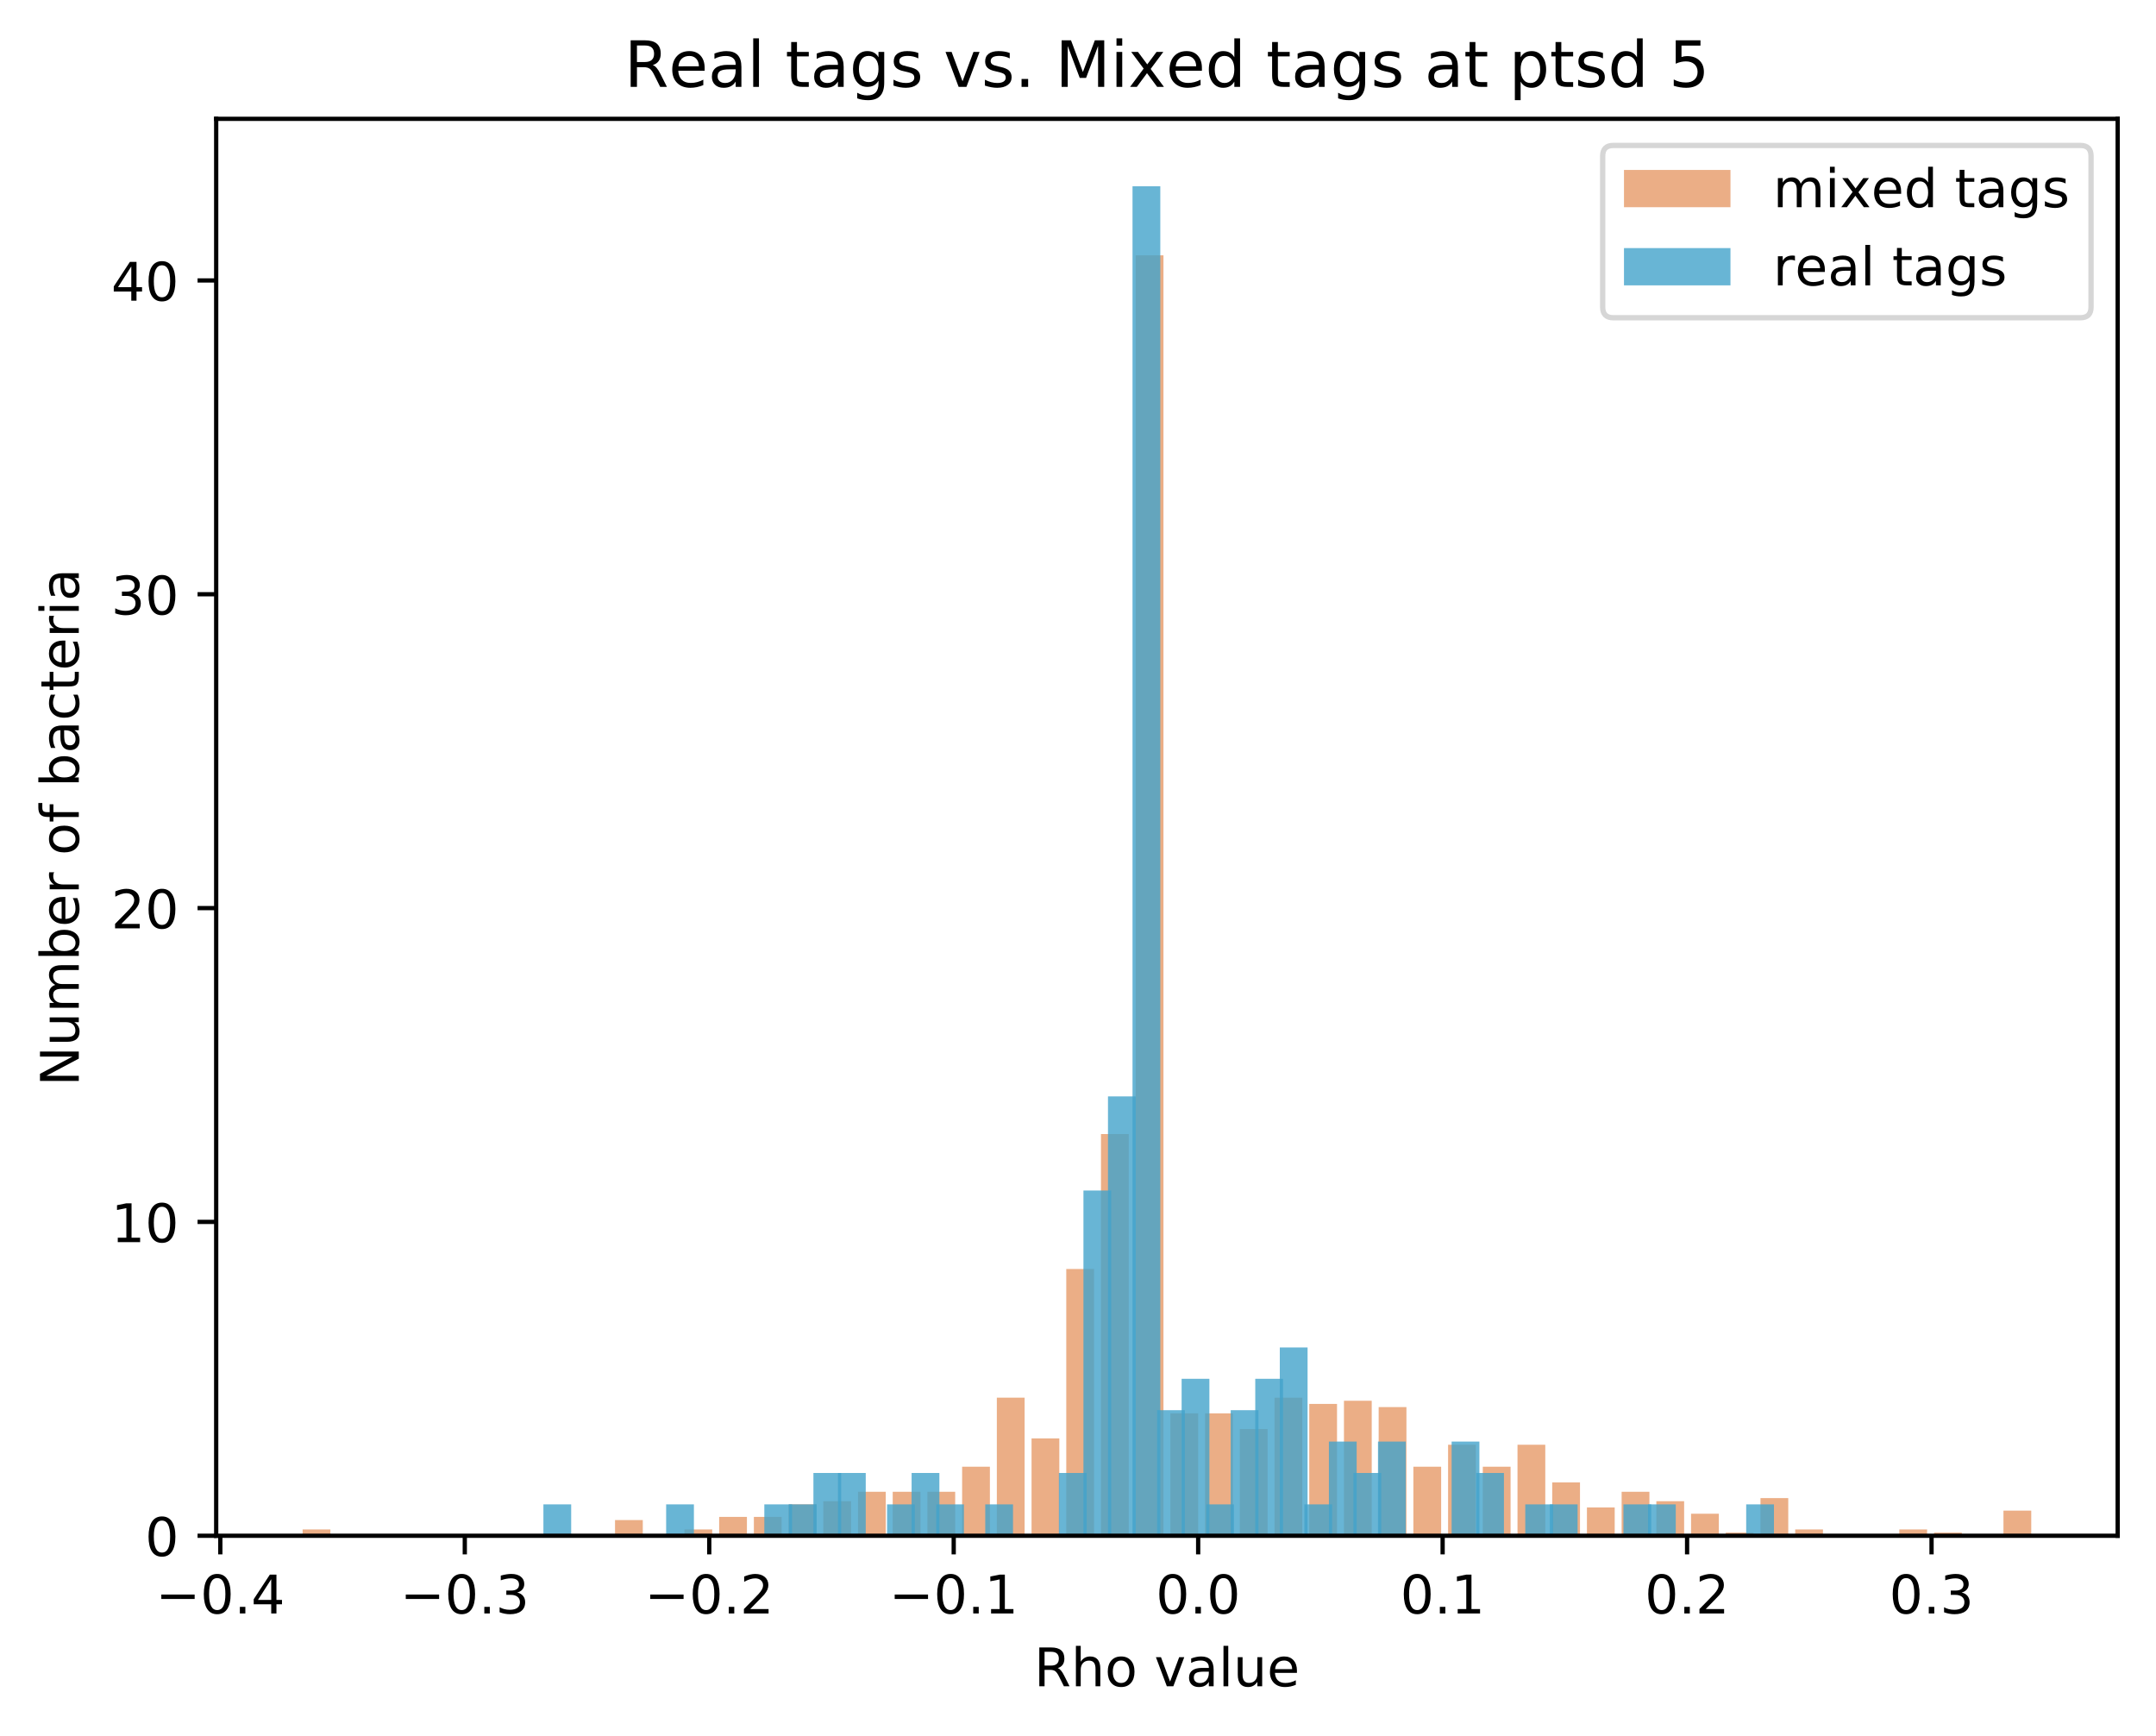<?xml version="1.0" encoding="utf-8" standalone="no"?>
<!DOCTYPE svg PUBLIC "-//W3C//DTD SVG 1.1//EN"
  "http://www.w3.org/Graphics/SVG/1.1/DTD/svg11.dtd">
<!-- Created with matplotlib (https://matplotlib.org/) -->
<svg height="325.986pt" version="1.1" viewBox="0 0 404.923 325.986" width="404.923pt" xmlns="http://www.w3.org/2000/svg" xmlns:xlink="http://www.w3.org/1999/xlink">
 <defs>
  <style type="text/css">
*{stroke-linecap:butt;stroke-linejoin:round;}
  </style>
 </defs>
 <g id="figure_1">
  <g id="patch_1">
   <path d="M 0 325.986 
L 404.923 325.986 
L 404.923 0 
L 0 0 
z
" style="fill:#ffffff;"/>
  </g>
  <g id="axes_1">
   <g id="patch_2">
    <path d="M 40.603 288.43 
L 397.723 288.43 
L 397.723 22.318 
L 40.603 22.318 
z
" style="fill:#ffffff;"/>
   </g>
   <g id="patch_3">
    <path clip-path="url(#p443109bf54)" d="M 56.836 288.43 
L 62.051 288.43 
L 62.051 287.251 
L 56.836 287.251 
z
" style="fill:#d95f0e;opacity:0.5;"/>
   </g>
   <g id="patch_4">
    <path clip-path="url(#p443109bf54)" d="M 63.355 288.43 
L 68.57 288.43 
L 68.57 288.43 
L 63.355 288.43 
z
" style="fill:#d95f0e;opacity:0.5;"/>
   </g>
   <g id="patch_5">
    <path clip-path="url(#p443109bf54)" d="M 69.874 288.43 
L 75.09 288.43 
L 75.09 288.43 
L 69.874 288.43 
z
" style="fill:#d95f0e;opacity:0.5;"/>
   </g>
   <g id="patch_6">
    <path clip-path="url(#p443109bf54)" d="M 76.393 288.43 
L 81.609 288.43 
L 81.609 288.43 
L 76.393 288.43 
z
" style="fill:#d95f0e;opacity:0.5;"/>
   </g>
   <g id="patch_7">
    <path clip-path="url(#p443109bf54)" d="M 82.913 288.43 
L 88.128 288.43 
L 88.128 288.43 
L 82.913 288.43 
z
" style="fill:#d95f0e;opacity:0.5;"/>
   </g>
   <g id="patch_8">
    <path clip-path="url(#p443109bf54)" d="M 89.432 288.43 
L 94.647 288.43 
L 94.647 288.43 
L 89.432 288.43 
z
" style="fill:#d95f0e;opacity:0.5;"/>
   </g>
   <g id="patch_9">
    <path clip-path="url(#p443109bf54)" d="M 95.951 288.43 
L 101.166 288.43 
L 101.166 288.43 
L 95.951 288.43 
z
" style="fill:#d95f0e;opacity:0.5;"/>
   </g>
   <g id="patch_10">
    <path clip-path="url(#p443109bf54)" d="M 102.47 288.43 
L 107.685 288.43 
L 107.685 288.43 
L 102.47 288.43 
z
" style="fill:#d95f0e;opacity:0.5;"/>
   </g>
   <g id="patch_11">
    <path clip-path="url(#p443109bf54)" d="M 108.989 288.43 
L 114.205 288.43 
L 114.205 288.43 
L 108.989 288.43 
z
" style="fill:#d95f0e;opacity:0.5;"/>
   </g>
   <g id="patch_12">
    <path clip-path="url(#p443109bf54)" d="M 115.508 288.43 
L 120.724 288.43 
L 120.724 285.483 
L 115.508 285.483 
z
" style="fill:#d95f0e;opacity:0.5;"/>
   </g>
   <g id="patch_13">
    <path clip-path="url(#p443109bf54)" d="M 122.028 288.43 
L 127.243 288.43 
L 127.243 288.43 
L 122.028 288.43 
z
" style="fill:#d95f0e;opacity:0.5;"/>
   </g>
   <g id="patch_14">
    <path clip-path="url(#p443109bf54)" d="M 128.547 288.43 
L 133.762 288.43 
L 133.762 287.251 
L 128.547 287.251 
z
" style="fill:#d95f0e;opacity:0.5;"/>
   </g>
   <g id="patch_15">
    <path clip-path="url(#p443109bf54)" d="M 135.066 288.43 
L 140.281 288.43 
L 140.281 284.894 
L 135.066 284.894 
z
" style="fill:#d95f0e;opacity:0.5;"/>
   </g>
   <g id="patch_16">
    <path clip-path="url(#p443109bf54)" d="M 141.585 288.43 
L 146.8 288.43 
L 146.8 284.894 
L 141.585 284.894 
z
" style="fill:#d95f0e;opacity:0.5;"/>
   </g>
   <g id="patch_17">
    <path clip-path="url(#p443109bf54)" d="M 148.104 288.43 
L 153.32 288.43 
L 153.32 282.536 
L 148.104 282.536 
z
" style="fill:#d95f0e;opacity:0.5;"/>
   </g>
   <g id="patch_18">
    <path clip-path="url(#p443109bf54)" d="M 154.623 288.43 
L 159.839 288.43 
L 159.839 281.947 
L 154.623 281.947 
z
" style="fill:#d95f0e;opacity:0.5;"/>
   </g>
   <g id="patch_19">
    <path clip-path="url(#p443109bf54)" d="M 161.143 288.43 
L 166.358 288.43 
L 166.358 280.179 
L 161.143 280.179 
z
" style="fill:#d95f0e;opacity:0.5;"/>
   </g>
   <g id="patch_20">
    <path clip-path="url(#p443109bf54)" d="M 167.662 288.43 
L 172.877 288.43 
L 172.877 280.179 
L 167.662 280.179 
z
" style="fill:#d95f0e;opacity:0.5;"/>
   </g>
   <g id="patch_21">
    <path clip-path="url(#p443109bf54)" d="M 174.181 288.43 
L 179.396 288.43 
L 179.396 280.179 
L 174.181 280.179 
z
" style="fill:#d95f0e;opacity:0.5;"/>
   </g>
   <g id="patch_22">
    <path clip-path="url(#p443109bf54)" d="M 180.7 288.43 
L 185.915 288.43 
L 185.915 275.463 
L 180.7 275.463 
z
" style="fill:#d95f0e;opacity:0.5;"/>
   </g>
   <g id="patch_23">
    <path clip-path="url(#p443109bf54)" d="M 187.219 288.43 
L 192.435 288.43 
L 192.435 262.497 
L 187.219 262.497 
z
" style="fill:#d95f0e;opacity:0.5;"/>
   </g>
   <g id="patch_24">
    <path clip-path="url(#p443109bf54)" d="M 193.738 288.43 
L 198.954 288.43 
L 198.954 270.159 
L 193.738 270.159 
z
" style="fill:#d95f0e;opacity:0.5;"/>
   </g>
   <g id="patch_25">
    <path clip-path="url(#p443109bf54)" d="M 200.258 288.43 
L 205.473 288.43 
L 205.473 238.332 
L 200.258 238.332 
z
" style="fill:#d95f0e;opacity:0.5;"/>
   </g>
   <g id="patch_26">
    <path clip-path="url(#p443109bf54)" d="M 206.777 288.43 
L 211.992 288.43 
L 211.992 212.988 
L 206.777 212.988 
z
" style="fill:#d95f0e;opacity:0.5;"/>
   </g>
   <g id="patch_27">
    <path clip-path="url(#p443109bf54)" d="M 213.296 288.43 
L 218.511 288.43 
L 218.511 47.957 
L 213.296 47.957 
z
" style="fill:#d95f0e;opacity:0.5;"/>
   </g>
   <g id="patch_28">
    <path clip-path="url(#p443109bf54)" d="M 219.815 288.43 
L 225.03 288.43 
L 225.03 265.444 
L 219.815 265.444 
z
" style="fill:#d95f0e;opacity:0.5;"/>
   </g>
   <g id="patch_29">
    <path clip-path="url(#p443109bf54)" d="M 226.334 288.43 
L 231.55 288.43 
L 231.55 265.444 
L 226.334 265.444 
z
" style="fill:#d95f0e;opacity:0.5;"/>
   </g>
   <g id="patch_30">
    <path clip-path="url(#p443109bf54)" d="M 232.853 288.43 
L 238.069 288.43 
L 238.069 268.391 
L 232.853 268.391 
z
" style="fill:#d95f0e;opacity:0.5;"/>
   </g>
   <g id="patch_31">
    <path clip-path="url(#p443109bf54)" d="M 239.373 288.43 
L 244.588 288.43 
L 244.588 262.497 
L 239.373 262.497 
z
" style="fill:#d95f0e;opacity:0.5;"/>
   </g>
   <g id="patch_32">
    <path clip-path="url(#p443109bf54)" d="M 245.892 288.43 
L 251.107 288.43 
L 251.107 263.676 
L 245.892 263.676 
z
" style="fill:#d95f0e;opacity:0.5;"/>
   </g>
   <g id="patch_33">
    <path clip-path="url(#p443109bf54)" d="M 252.411 288.43 
L 257.626 288.43 
L 257.626 263.086 
L 252.411 263.086 
z
" style="fill:#d95f0e;opacity:0.5;"/>
   </g>
   <g id="patch_34">
    <path clip-path="url(#p443109bf54)" d="M 258.93 288.43 
L 264.145 288.43 
L 264.145 264.265 
L 258.93 264.265 
z
" style="fill:#d95f0e;opacity:0.5;"/>
   </g>
   <g id="patch_35">
    <path clip-path="url(#p443109bf54)" d="M 265.449 288.43 
L 270.665 288.43 
L 270.665 275.463 
L 265.449 275.463 
z
" style="fill:#d95f0e;opacity:0.5;"/>
   </g>
   <g id="patch_36">
    <path clip-path="url(#p443109bf54)" d="M 271.968 288.43 
L 277.184 288.43 
L 277.184 271.338 
L 271.968 271.338 
z
" style="fill:#d95f0e;opacity:0.5;"/>
   </g>
   <g id="patch_37">
    <path clip-path="url(#p443109bf54)" d="M 278.488 288.43 
L 283.703 288.43 
L 283.703 275.463 
L 278.488 275.463 
z
" style="fill:#d95f0e;opacity:0.5;"/>
   </g>
   <g id="patch_38">
    <path clip-path="url(#p443109bf54)" d="M 285.007 288.43 
L 290.222 288.43 
L 290.222 271.338 
L 285.007 271.338 
z
" style="fill:#d95f0e;opacity:0.5;"/>
   </g>
   <g id="patch_39">
    <path clip-path="url(#p443109bf54)" d="M 291.526 288.43 
L 296.741 288.43 
L 296.741 278.41 
L 291.526 278.41 
z
" style="fill:#d95f0e;opacity:0.5;"/>
   </g>
   <g id="patch_40">
    <path clip-path="url(#p443109bf54)" d="M 298.045 288.43 
L 303.26 288.43 
L 303.26 283.126 
L 298.045 283.126 
z
" style="fill:#d95f0e;opacity:0.5;"/>
   </g>
   <g id="patch_41">
    <path clip-path="url(#p443109bf54)" d="M 304.564 288.43 
L 309.78 288.43 
L 309.78 280.179 
L 304.564 280.179 
z
" style="fill:#d95f0e;opacity:0.5;"/>
   </g>
   <g id="patch_42">
    <path clip-path="url(#p443109bf54)" d="M 311.083 288.43 
L 316.299 288.43 
L 316.299 281.947 
L 311.083 281.947 
z
" style="fill:#d95f0e;opacity:0.5;"/>
   </g>
   <g id="patch_43">
    <path clip-path="url(#p443109bf54)" d="M 317.603 288.43 
L 322.818 288.43 
L 322.818 284.304 
L 317.603 284.304 
z
" style="fill:#d95f0e;opacity:0.5;"/>
   </g>
   <g id="patch_44">
    <path clip-path="url(#p443109bf54)" d="M 324.122 288.43 
L 329.337 288.43 
L 329.337 287.841 
L 324.122 287.841 
z
" style="fill:#d95f0e;opacity:0.5;"/>
   </g>
   <g id="patch_45">
    <path clip-path="url(#p443109bf54)" d="M 330.641 288.43 
L 335.856 288.43 
L 335.856 281.357 
L 330.641 281.357 
z
" style="fill:#d95f0e;opacity:0.5;"/>
   </g>
   <g id="patch_46">
    <path clip-path="url(#p443109bf54)" d="M 337.16 288.43 
L 342.375 288.43 
L 342.375 287.251 
L 337.16 287.251 
z
" style="fill:#d95f0e;opacity:0.5;"/>
   </g>
   <g id="patch_47">
    <path clip-path="url(#p443109bf54)" d="M 343.679 288.43 
L 348.895 288.43 
L 348.895 288.43 
L 343.679 288.43 
z
" style="fill:#d95f0e;opacity:0.5;"/>
   </g>
   <g id="patch_48">
    <path clip-path="url(#p443109bf54)" d="M 350.198 288.43 
L 355.414 288.43 
L 355.414 288.43 
L 350.198 288.43 
z
" style="fill:#d95f0e;opacity:0.5;"/>
   </g>
   <g id="patch_49">
    <path clip-path="url(#p443109bf54)" d="M 356.718 288.43 
L 361.933 288.43 
L 361.933 287.251 
L 356.718 287.251 
z
" style="fill:#d95f0e;opacity:0.5;"/>
   </g>
   <g id="patch_50">
    <path clip-path="url(#p443109bf54)" d="M 363.237 288.43 
L 368.452 288.43 
L 368.452 287.841 
L 363.237 287.841 
z
" style="fill:#d95f0e;opacity:0.5;"/>
   </g>
   <g id="patch_51">
    <path clip-path="url(#p443109bf54)" d="M 369.756 288.43 
L 374.971 288.43 
L 374.971 288.43 
L 369.756 288.43 
z
" style="fill:#d95f0e;opacity:0.5;"/>
   </g>
   <g id="patch_52">
    <path clip-path="url(#p443109bf54)" d="M 376.275 288.43 
L 381.49 288.43 
L 381.49 283.715 
L 376.275 283.715 
z
" style="fill:#d95f0e;opacity:0.5;"/>
   </g>
   <g id="patch_53">
    <path clip-path="url(#p443109bf54)" d="M 102.059 288.43 
L 107.274 288.43 
L 107.274 282.536 
L 102.059 282.536 
z
" style="fill:#43a2ca;opacity:0.8;"/>
   </g>
   <g id="patch_54">
    <path clip-path="url(#p443109bf54)" d="M 106.669 288.43 
L 111.884 288.43 
L 111.884 288.43 
L 106.669 288.43 
z
" style="fill:#43a2ca;opacity:0.8;"/>
   </g>
   <g id="patch_55">
    <path clip-path="url(#p443109bf54)" d="M 111.279 288.43 
L 116.495 288.43 
L 116.495 288.43 
L 111.279 288.43 
z
" style="fill:#43a2ca;opacity:0.8;"/>
   </g>
   <g id="patch_56">
    <path clip-path="url(#p443109bf54)" d="M 115.889 288.43 
L 121.105 288.43 
L 121.105 288.43 
L 115.889 288.43 
z
" style="fill:#43a2ca;opacity:0.8;"/>
   </g>
   <g id="patch_57">
    <path clip-path="url(#p443109bf54)" d="M 120.5 288.43 
L 125.715 288.43 
L 125.715 288.43 
L 120.5 288.43 
z
" style="fill:#43a2ca;opacity:0.8;"/>
   </g>
   <g id="patch_58">
    <path clip-path="url(#p443109bf54)" d="M 125.11 288.43 
L 130.325 288.43 
L 130.325 282.536 
L 125.11 282.536 
z
" style="fill:#43a2ca;opacity:0.8;"/>
   </g>
   <g id="patch_59">
    <path clip-path="url(#p443109bf54)" d="M 129.72 288.43 
L 134.935 288.43 
L 134.935 288.43 
L 129.72 288.43 
z
" style="fill:#43a2ca;opacity:0.8;"/>
   </g>
   <g id="patch_60">
    <path clip-path="url(#p443109bf54)" d="M 134.33 288.43 
L 139.545 288.43 
L 139.545 288.43 
L 134.33 288.43 
z
" style="fill:#43a2ca;opacity:0.8;"/>
   </g>
   <g id="patch_61">
    <path clip-path="url(#p443109bf54)" d="M 138.94 288.43 
L 144.155 288.43 
L 144.155 288.43 
L 138.94 288.43 
z
" style="fill:#43a2ca;opacity:0.8;"/>
   </g>
   <g id="patch_62">
    <path clip-path="url(#p443109bf54)" d="M 143.55 288.43 
L 148.766 288.43 
L 148.766 282.536 
L 143.55 282.536 
z
" style="fill:#43a2ca;opacity:0.8;"/>
   </g>
   <g id="patch_63">
    <path clip-path="url(#p443109bf54)" d="M 148.16 288.43 
L 153.376 288.43 
L 153.376 282.536 
L 148.16 282.536 
z
" style="fill:#43a2ca;opacity:0.8;"/>
   </g>
   <g id="patch_64">
    <path clip-path="url(#p443109bf54)" d="M 152.77 288.43 
L 157.986 288.43 
L 157.986 276.642 
L 152.77 276.642 
z
" style="fill:#43a2ca;opacity:0.8;"/>
   </g>
   <g id="patch_65">
    <path clip-path="url(#p443109bf54)" d="M 157.381 288.43 
L 162.596 288.43 
L 162.596 276.642 
L 157.381 276.642 
z
" style="fill:#43a2ca;opacity:0.8;"/>
   </g>
   <g id="patch_66">
    <path clip-path="url(#p443109bf54)" d="M 161.991 288.43 
L 167.206 288.43 
L 167.206 288.43 
L 161.991 288.43 
z
" style="fill:#43a2ca;opacity:0.8;"/>
   </g>
   <g id="patch_67">
    <path clip-path="url(#p443109bf54)" d="M 166.601 288.43 
L 171.816 288.43 
L 171.816 282.536 
L 166.601 282.536 
z
" style="fill:#43a2ca;opacity:0.8;"/>
   </g>
   <g id="patch_68">
    <path clip-path="url(#p443109bf54)" d="M 171.211 288.43 
L 176.426 288.43 
L 176.426 276.642 
L 171.211 276.642 
z
" style="fill:#43a2ca;opacity:0.8;"/>
   </g>
   <g id="patch_69">
    <path clip-path="url(#p443109bf54)" d="M 175.821 288.43 
L 181.036 288.43 
L 181.036 282.536 
L 175.821 282.536 
z
" style="fill:#43a2ca;opacity:0.8;"/>
   </g>
   <g id="patch_70">
    <path clip-path="url(#p443109bf54)" d="M 180.431 288.43 
L 185.647 288.43 
L 185.647 288.43 
L 180.431 288.43 
z
" style="fill:#43a2ca;opacity:0.8;"/>
   </g>
   <g id="patch_71">
    <path clip-path="url(#p443109bf54)" d="M 185.041 288.43 
L 190.257 288.43 
L 190.257 282.536 
L 185.041 282.536 
z
" style="fill:#43a2ca;opacity:0.8;"/>
   </g>
   <g id="patch_72">
    <path clip-path="url(#p443109bf54)" d="M 189.652 288.43 
L 194.867 288.43 
L 194.867 288.43 
L 189.652 288.43 
z
" style="fill:#43a2ca;opacity:0.8;"/>
   </g>
   <g id="patch_73">
    <path clip-path="url(#p443109bf54)" d="M 194.262 288.43 
L 199.477 288.43 
L 199.477 288.43 
L 194.262 288.43 
z
" style="fill:#43a2ca;opacity:0.8;"/>
   </g>
   <g id="patch_74">
    <path clip-path="url(#p443109bf54)" d="M 198.872 288.43 
L 204.087 288.43 
L 204.087 276.642 
L 198.872 276.642 
z
" style="fill:#43a2ca;opacity:0.8;"/>
   </g>
   <g id="patch_75">
    <path clip-path="url(#p443109bf54)" d="M 203.482 288.43 
L 208.697 288.43 
L 208.697 223.597 
L 203.482 223.597 
z
" style="fill:#43a2ca;opacity:0.8;"/>
   </g>
   <g id="patch_76">
    <path clip-path="url(#p443109bf54)" d="M 208.092 288.43 
L 213.307 288.43 
L 213.307 205.915 
L 208.092 205.915 
z
" style="fill:#43a2ca;opacity:0.8;"/>
   </g>
   <g id="patch_77">
    <path clip-path="url(#p443109bf54)" d="M 212.702 288.43 
L 217.918 288.43 
L 217.918 34.99 
L 212.702 34.99 
z
" style="fill:#43a2ca;opacity:0.8;"/>
   </g>
   <g id="patch_78">
    <path clip-path="url(#p443109bf54)" d="M 217.312 288.43 
L 222.528 288.43 
L 222.528 264.854 
L 217.312 264.854 
z
" style="fill:#43a2ca;opacity:0.8;"/>
   </g>
   <g id="patch_79">
    <path clip-path="url(#p443109bf54)" d="M 221.923 288.43 
L 227.138 288.43 
L 227.138 258.96 
L 221.923 258.96 
z
" style="fill:#43a2ca;opacity:0.8;"/>
   </g>
   <g id="patch_80">
    <path clip-path="url(#p443109bf54)" d="M 226.533 288.43 
L 231.748 288.43 
L 231.748 282.536 
L 226.533 282.536 
z
" style="fill:#43a2ca;opacity:0.8;"/>
   </g>
   <g id="patch_81">
    <path clip-path="url(#p443109bf54)" d="M 231.143 288.43 
L 236.358 288.43 
L 236.358 264.854 
L 231.143 264.854 
z
" style="fill:#43a2ca;opacity:0.8;"/>
   </g>
   <g id="patch_82">
    <path clip-path="url(#p443109bf54)" d="M 235.753 288.43 
L 240.968 288.43 
L 240.968 258.96 
L 235.753 258.96 
z
" style="fill:#43a2ca;opacity:0.8;"/>
   </g>
   <g id="patch_83">
    <path clip-path="url(#p443109bf54)" d="M 240.363 288.43 
L 245.578 288.43 
L 245.578 253.066 
L 240.363 253.066 
z
" style="fill:#43a2ca;opacity:0.8;"/>
   </g>
   <g id="patch_84">
    <path clip-path="url(#p443109bf54)" d="M 244.973 288.43 
L 250.189 288.43 
L 250.189 282.536 
L 244.973 282.536 
z
" style="fill:#43a2ca;opacity:0.8;"/>
   </g>
   <g id="patch_85">
    <path clip-path="url(#p443109bf54)" d="M 249.583 288.43 
L 254.799 288.43 
L 254.799 270.748 
L 249.583 270.748 
z
" style="fill:#43a2ca;opacity:0.8;"/>
   </g>
   <g id="patch_86">
    <path clip-path="url(#p443109bf54)" d="M 254.193 288.43 
L 259.409 288.43 
L 259.409 276.642 
L 254.193 276.642 
z
" style="fill:#43a2ca;opacity:0.8;"/>
   </g>
   <g id="patch_87">
    <path clip-path="url(#p443109bf54)" d="M 258.804 288.43 
L 264.019 288.43 
L 264.019 270.748 
L 258.804 270.748 
z
" style="fill:#43a2ca;opacity:0.8;"/>
   </g>
   <g id="patch_88">
    <path clip-path="url(#p443109bf54)" d="M 263.414 288.43 
L 268.629 288.43 
L 268.629 288.43 
L 263.414 288.43 
z
" style="fill:#43a2ca;opacity:0.8;"/>
   </g>
   <g id="patch_89">
    <path clip-path="url(#p443109bf54)" d="M 268.024 288.43 
L 273.239 288.43 
L 273.239 288.43 
L 268.024 288.43 
z
" style="fill:#43a2ca;opacity:0.8;"/>
   </g>
   <g id="patch_90">
    <path clip-path="url(#p443109bf54)" d="M 272.634 288.43 
L 277.849 288.43 
L 277.849 270.748 
L 272.634 270.748 
z
" style="fill:#43a2ca;opacity:0.8;"/>
   </g>
   <g id="patch_91">
    <path clip-path="url(#p443109bf54)" d="M 277.244 288.43 
L 282.459 288.43 
L 282.459 276.642 
L 277.244 276.642 
z
" style="fill:#43a2ca;opacity:0.8;"/>
   </g>
   <g id="patch_92">
    <path clip-path="url(#p443109bf54)" d="M 281.854 288.43 
L 287.07 288.43 
L 287.07 288.43 
L 281.854 288.43 
z
" style="fill:#43a2ca;opacity:0.8;"/>
   </g>
   <g id="patch_93">
    <path clip-path="url(#p443109bf54)" d="M 286.464 288.43 
L 291.68 288.43 
L 291.68 282.536 
L 286.464 282.536 
z
" style="fill:#43a2ca;opacity:0.8;"/>
   </g>
   <g id="patch_94">
    <path clip-path="url(#p443109bf54)" d="M 291.075 288.43 
L 296.29 288.43 
L 296.29 282.536 
L 291.075 282.536 
z
" style="fill:#43a2ca;opacity:0.8;"/>
   </g>
   <g id="patch_95">
    <path clip-path="url(#p443109bf54)" d="M 295.685 288.43 
L 300.9 288.43 
L 300.9 288.43 
L 295.685 288.43 
z
" style="fill:#43a2ca;opacity:0.8;"/>
   </g>
   <g id="patch_96">
    <path clip-path="url(#p443109bf54)" d="M 300.295 288.43 
L 305.51 288.43 
L 305.51 288.43 
L 300.295 288.43 
z
" style="fill:#43a2ca;opacity:0.8;"/>
   </g>
   <g id="patch_97">
    <path clip-path="url(#p443109bf54)" d="M 304.905 288.43 
L 310.12 288.43 
L 310.12 282.536 
L 304.905 282.536 
z
" style="fill:#43a2ca;opacity:0.8;"/>
   </g>
   <g id="patch_98">
    <path clip-path="url(#p443109bf54)" d="M 309.515 288.43 
L 314.73 288.43 
L 314.73 282.536 
L 309.515 282.536 
z
" style="fill:#43a2ca;opacity:0.8;"/>
   </g>
   <g id="patch_99">
    <path clip-path="url(#p443109bf54)" d="M 314.125 288.43 
L 319.341 288.43 
L 319.341 288.43 
L 314.125 288.43 
z
" style="fill:#43a2ca;opacity:0.8;"/>
   </g>
   <g id="patch_100">
    <path clip-path="url(#p443109bf54)" d="M 318.735 288.43 
L 323.951 288.43 
L 323.951 288.43 
L 318.735 288.43 
z
" style="fill:#43a2ca;opacity:0.8;"/>
   </g>
   <g id="patch_101">
    <path clip-path="url(#p443109bf54)" d="M 323.346 288.43 
L 328.561 288.43 
L 328.561 288.43 
L 323.346 288.43 
z
" style="fill:#43a2ca;opacity:0.8;"/>
   </g>
   <g id="patch_102">
    <path clip-path="url(#p443109bf54)" d="M 327.956 288.43 
L 333.171 288.43 
L 333.171 282.536 
L 327.956 282.536 
z
" style="fill:#43a2ca;opacity:0.8;"/>
   </g>
   <g id="matplotlib.axis_1">
    <g id="xtick_1">
     <g id="line2d_1">
      <defs>
       <path d="M 0 0 
L 0 3.5 
" id="mff498b92b9" style="stroke:#000000;stroke-width:0.8;"/>
      </defs>
      <g>
       <use style="stroke:#000000;stroke-width:0.8;" x="41.38" xlink:href="#mff498b92b9" y="288.43"/>
      </g>
     </g>
     <g id="text_1">
      <!-- −0.4 -->
      <defs>
       <path d="M 10.594 35.5 
L 73.188 35.5 
L 73.188 27.203 
L 10.594 27.203 
z
" id="DejaVuSans-8722"/>
       <path d="M 31.781 66.406 
Q 24.172 66.406 20.328 58.906 
Q 16.5 51.422 16.5 36.375 
Q 16.5 21.391 20.328 13.891 
Q 24.172 6.391 31.781 6.391 
Q 39.453 6.391 43.281 13.891 
Q 47.125 21.391 47.125 36.375 
Q 47.125 51.422 43.281 58.906 
Q 39.453 66.406 31.781 66.406 
z
M 31.781 74.219 
Q 44.047 74.219 50.516 64.516 
Q 56.984 54.828 56.984 36.375 
Q 56.984 17.969 50.516 8.266 
Q 44.047 -1.422 31.781 -1.422 
Q 19.531 -1.422 13.062 8.266 
Q 6.594 17.969 6.594 36.375 
Q 6.594 54.828 13.062 64.516 
Q 19.531 74.219 31.781 74.219 
z
" id="DejaVuSans-48"/>
       <path d="M 10.688 12.406 
L 21 12.406 
L 21 0 
L 10.688 0 
z
" id="DejaVuSans-46"/>
       <path d="M 37.797 64.312 
L 12.891 25.391 
L 37.797 25.391 
z
M 35.203 72.906 
L 47.609 72.906 
L 47.609 25.391 
L 58.016 25.391 
L 58.016 17.188 
L 47.609 17.188 
L 47.609 0 
L 37.797 0 
L 37.797 17.188 
L 4.891 17.188 
L 4.891 26.703 
z
" id="DejaVuSans-52"/>
      </defs>
      <g transform="translate(29.239 303.029)scale(0.1 -0.1)">
       <use xlink:href="#DejaVuSans-8722"/>
       <use x="83.789" xlink:href="#DejaVuSans-48"/>
       <use x="147.412" xlink:href="#DejaVuSans-46"/>
       <use x="179.199" xlink:href="#DejaVuSans-52"/>
      </g>
     </g>
    </g>
    <g id="xtick_2">
     <g id="line2d_2">
      <g>
       <use style="stroke:#000000;stroke-width:0.8;" x="87.293" xlink:href="#mff498b92b9" y="288.43"/>
      </g>
     </g>
     <g id="text_2">
      <!-- −0.3 -->
      <defs>
       <path d="M 40.578 39.312 
Q 47.656 37.797 51.625 33 
Q 55.609 28.219 55.609 21.188 
Q 55.609 10.406 48.188 4.484 
Q 40.766 -1.422 27.094 -1.422 
Q 22.516 -1.422 17.656 -0.516 
Q 12.797 0.391 7.625 2.203 
L 7.625 11.719 
Q 11.719 9.328 16.594 8.109 
Q 21.484 6.891 26.812 6.891 
Q 36.078 6.891 40.938 10.547 
Q 45.797 14.203 45.797 21.188 
Q 45.797 27.641 41.281 31.266 
Q 36.766 34.906 28.719 34.906 
L 20.219 34.906 
L 20.219 43.016 
L 29.109 43.016 
Q 36.375 43.016 40.234 45.922 
Q 44.094 48.828 44.094 54.297 
Q 44.094 59.906 40.109 62.906 
Q 36.141 65.922 28.719 65.922 
Q 24.656 65.922 20.016 65.031 
Q 15.375 64.156 9.812 62.312 
L 9.812 71.094 
Q 15.438 72.656 20.344 73.438 
Q 25.25 74.219 29.594 74.219 
Q 40.828 74.219 47.359 69.109 
Q 53.906 64.016 53.906 55.328 
Q 53.906 49.266 50.438 45.094 
Q 46.969 40.922 40.578 39.312 
z
" id="DejaVuSans-51"/>
      </defs>
      <g transform="translate(75.151 303.029)scale(0.1 -0.1)">
       <use xlink:href="#DejaVuSans-8722"/>
       <use x="83.789" xlink:href="#DejaVuSans-48"/>
       <use x="147.412" xlink:href="#DejaVuSans-46"/>
       <use x="179.199" xlink:href="#DejaVuSans-51"/>
      </g>
     </g>
    </g>
    <g id="xtick_3">
     <g id="line2d_3">
      <g>
       <use style="stroke:#000000;stroke-width:0.8;" x="133.205" xlink:href="#mff498b92b9" y="288.43"/>
      </g>
     </g>
     <g id="text_3">
      <!-- −0.2 -->
      <defs>
       <path d="M 19.188 8.297 
L 53.609 8.297 
L 53.609 0 
L 7.328 0 
L 7.328 8.297 
Q 12.938 14.109 22.625 23.891 
Q 32.328 33.688 34.812 36.531 
Q 39.547 41.844 41.422 45.531 
Q 43.312 49.219 43.312 52.781 
Q 43.312 58.594 39.234 62.25 
Q 35.156 65.922 28.609 65.922 
Q 23.969 65.922 18.812 64.312 
Q 13.672 62.703 7.812 59.422 
L 7.812 69.391 
Q 13.766 71.781 18.938 73 
Q 24.125 74.219 28.422 74.219 
Q 39.75 74.219 46.484 68.547 
Q 53.219 62.891 53.219 53.422 
Q 53.219 48.922 51.531 44.891 
Q 49.859 40.875 45.406 35.406 
Q 44.188 33.984 37.641 27.219 
Q 31.109 20.453 19.188 8.297 
z
" id="DejaVuSans-50"/>
      </defs>
      <g transform="translate(121.064 303.029)scale(0.1 -0.1)">
       <use xlink:href="#DejaVuSans-8722"/>
       <use x="83.789" xlink:href="#DejaVuSans-48"/>
       <use x="147.412" xlink:href="#DejaVuSans-46"/>
       <use x="179.199" xlink:href="#DejaVuSans-50"/>
      </g>
     </g>
    </g>
    <g id="xtick_4">
     <g id="line2d_4">
      <g>
       <use style="stroke:#000000;stroke-width:0.8;" x="179.118" xlink:href="#mff498b92b9" y="288.43"/>
      </g>
     </g>
     <g id="text_4">
      <!-- −0.1 -->
      <defs>
       <path d="M 12.406 8.297 
L 28.516 8.297 
L 28.516 63.922 
L 10.984 60.406 
L 10.984 69.391 
L 28.422 72.906 
L 38.281 72.906 
L 38.281 8.297 
L 54.391 8.297 
L 54.391 0 
L 12.406 0 
z
" id="DejaVuSans-49"/>
      </defs>
      <g transform="translate(166.976 303.029)scale(0.1 -0.1)">
       <use xlink:href="#DejaVuSans-8722"/>
       <use x="83.789" xlink:href="#DejaVuSans-48"/>
       <use x="147.412" xlink:href="#DejaVuSans-46"/>
       <use x="179.199" xlink:href="#DejaVuSans-49"/>
      </g>
     </g>
    </g>
    <g id="xtick_5">
     <g id="line2d_5">
      <g>
       <use style="stroke:#000000;stroke-width:0.8;" x="225.03" xlink:href="#mff498b92b9" y="288.43"/>
      </g>
     </g>
     <g id="text_5">
      <!-- 0.0 -->
      <g transform="translate(217.079 303.029)scale(0.1 -0.1)">
       <use xlink:href="#DejaVuSans-48"/>
       <use x="63.623" xlink:href="#DejaVuSans-46"/>
       <use x="95.41" xlink:href="#DejaVuSans-48"/>
      </g>
     </g>
    </g>
    <g id="xtick_6">
     <g id="line2d_6">
      <g>
       <use style="stroke:#000000;stroke-width:0.8;" x="270.943" xlink:href="#mff498b92b9" y="288.43"/>
      </g>
     </g>
     <g id="text_6">
      <!-- 0.1 -->
      <g transform="translate(262.991 303.029)scale(0.1 -0.1)">
       <use xlink:href="#DejaVuSans-48"/>
       <use x="63.623" xlink:href="#DejaVuSans-46"/>
       <use x="95.41" xlink:href="#DejaVuSans-49"/>
      </g>
     </g>
    </g>
    <g id="xtick_7">
     <g id="line2d_7">
      <g>
       <use style="stroke:#000000;stroke-width:0.8;" x="316.856" xlink:href="#mff498b92b9" y="288.43"/>
      </g>
     </g>
     <g id="text_7">
      <!-- 0.2 -->
      <g transform="translate(308.904 303.029)scale(0.1 -0.1)">
       <use xlink:href="#DejaVuSans-48"/>
       <use x="63.623" xlink:href="#DejaVuSans-46"/>
       <use x="95.41" xlink:href="#DejaVuSans-50"/>
      </g>
     </g>
    </g>
    <g id="xtick_8">
     <g id="line2d_8">
      <g>
       <use style="stroke:#000000;stroke-width:0.8;" x="362.768" xlink:href="#mff498b92b9" y="288.43"/>
      </g>
     </g>
     <g id="text_8">
      <!-- 0.3 -->
      <g transform="translate(354.817 303.029)scale(0.1 -0.1)">
       <use xlink:href="#DejaVuSans-48"/>
       <use x="63.623" xlink:href="#DejaVuSans-46"/>
       <use x="95.41" xlink:href="#DejaVuSans-51"/>
      </g>
     </g>
    </g>
    <g id="text_9">
     <!-- Rho value -->
     <defs>
      <path d="M 44.391 34.188 
Q 47.562 33.109 50.562 29.594 
Q 53.562 26.078 56.594 19.922 
L 66.609 0 
L 56 0 
L 46.688 18.703 
Q 43.062 26.031 39.672 28.422 
Q 36.281 30.812 30.422 30.812 
L 19.672 30.812 
L 19.672 0 
L 9.812 0 
L 9.812 72.906 
L 32.078 72.906 
Q 44.578 72.906 50.734 67.672 
Q 56.891 62.453 56.891 51.906 
Q 56.891 45.016 53.688 40.469 
Q 50.484 35.938 44.391 34.188 
z
M 19.672 64.797 
L 19.672 38.922 
L 32.078 38.922 
Q 39.203 38.922 42.844 42.219 
Q 46.484 45.516 46.484 51.906 
Q 46.484 58.297 42.844 61.547 
Q 39.203 64.797 32.078 64.797 
z
" id="DejaVuSans-82"/>
      <path d="M 54.891 33.016 
L 54.891 0 
L 45.906 0 
L 45.906 32.719 
Q 45.906 40.484 42.875 44.328 
Q 39.844 48.188 33.797 48.188 
Q 26.516 48.188 22.312 43.547 
Q 18.109 38.922 18.109 30.906 
L 18.109 0 
L 9.078 0 
L 9.078 75.984 
L 18.109 75.984 
L 18.109 46.188 
Q 21.344 51.125 25.703 53.562 
Q 30.078 56 35.797 56 
Q 45.219 56 50.047 50.172 
Q 54.891 44.344 54.891 33.016 
z
" id="DejaVuSans-104"/>
      <path d="M 30.609 48.391 
Q 23.391 48.391 19.188 42.75 
Q 14.984 37.109 14.984 27.297 
Q 14.984 17.484 19.156 11.844 
Q 23.344 6.203 30.609 6.203 
Q 37.797 6.203 41.984 11.859 
Q 46.188 17.531 46.188 27.297 
Q 46.188 37.016 41.984 42.703 
Q 37.797 48.391 30.609 48.391 
z
M 30.609 56 
Q 42.328 56 49.016 48.375 
Q 55.719 40.766 55.719 27.297 
Q 55.719 13.875 49.016 6.219 
Q 42.328 -1.422 30.609 -1.422 
Q 18.844 -1.422 12.172 6.219 
Q 5.516 13.875 5.516 27.297 
Q 5.516 40.766 12.172 48.375 
Q 18.844 56 30.609 56 
z
" id="DejaVuSans-111"/>
      <path id="DejaVuSans-32"/>
      <path d="M 2.984 54.688 
L 12.5 54.688 
L 29.594 8.797 
L 46.688 54.688 
L 56.203 54.688 
L 35.688 0 
L 23.484 0 
z
" id="DejaVuSans-118"/>
      <path d="M 34.281 27.484 
Q 23.391 27.484 19.188 25 
Q 14.984 22.516 14.984 16.5 
Q 14.984 11.719 18.141 8.906 
Q 21.297 6.109 26.703 6.109 
Q 34.188 6.109 38.703 11.406 
Q 43.219 16.703 43.219 25.484 
L 43.219 27.484 
z
M 52.203 31.203 
L 52.203 0 
L 43.219 0 
L 43.219 8.297 
Q 40.141 3.328 35.547 0.953 
Q 30.953 -1.422 24.312 -1.422 
Q 15.922 -1.422 10.953 3.297 
Q 6 8.016 6 15.922 
Q 6 25.141 12.172 29.828 
Q 18.359 34.516 30.609 34.516 
L 43.219 34.516 
L 43.219 35.406 
Q 43.219 41.609 39.141 45 
Q 35.062 48.391 27.688 48.391 
Q 23 48.391 18.547 47.266 
Q 14.109 46.141 10.016 43.891 
L 10.016 52.203 
Q 14.938 54.109 19.578 55.047 
Q 24.219 56 28.609 56 
Q 40.484 56 46.344 49.844 
Q 52.203 43.703 52.203 31.203 
z
" id="DejaVuSans-97"/>
      <path d="M 9.422 75.984 
L 18.406 75.984 
L 18.406 0 
L 9.422 0 
z
" id="DejaVuSans-108"/>
      <path d="M 8.5 21.578 
L 8.5 54.688 
L 17.484 54.688 
L 17.484 21.922 
Q 17.484 14.156 20.5 10.266 
Q 23.531 6.391 29.594 6.391 
Q 36.859 6.391 41.078 11.031 
Q 45.312 15.672 45.312 23.688 
L 45.312 54.688 
L 54.297 54.688 
L 54.297 0 
L 45.312 0 
L 45.312 8.406 
Q 42.047 3.422 37.719 1 
Q 33.406 -1.422 27.688 -1.422 
Q 18.266 -1.422 13.375 4.438 
Q 8.5 10.297 8.5 21.578 
z
M 31.109 56 
z
" id="DejaVuSans-117"/>
      <path d="M 56.203 29.594 
L 56.203 25.203 
L 14.891 25.203 
Q 15.484 15.922 20.484 11.062 
Q 25.484 6.203 34.422 6.203 
Q 39.594 6.203 44.453 7.469 
Q 49.312 8.734 54.109 11.281 
L 54.109 2.781 
Q 49.266 0.734 44.188 -0.344 
Q 39.109 -1.422 33.891 -1.422 
Q 20.797 -1.422 13.156 6.188 
Q 5.516 13.812 5.516 26.812 
Q 5.516 40.234 12.766 48.109 
Q 20.016 56 32.328 56 
Q 43.359 56 49.781 48.891 
Q 56.203 41.797 56.203 29.594 
z
M 47.219 32.234 
Q 47.125 39.594 43.094 43.984 
Q 39.062 48.391 32.422 48.391 
Q 24.906 48.391 20.391 44.141 
Q 15.875 39.891 15.188 32.172 
z
" id="DejaVuSans-101"/>
     </defs>
     <g transform="translate(194.214 316.707)scale(0.1 -0.1)">
      <use xlink:href="#DejaVuSans-82"/>
      <use x="69.482" xlink:href="#DejaVuSans-104"/>
      <use x="132.861" xlink:href="#DejaVuSans-111"/>
      <use x="194.043" xlink:href="#DejaVuSans-32"/>
      <use x="225.83" xlink:href="#DejaVuSans-118"/>
      <use x="285.01" xlink:href="#DejaVuSans-97"/>
      <use x="346.289" xlink:href="#DejaVuSans-108"/>
      <use x="374.072" xlink:href="#DejaVuSans-117"/>
      <use x="437.451" xlink:href="#DejaVuSans-101"/>
     </g>
    </g>
   </g>
   <g id="matplotlib.axis_2">
    <g id="ytick_1">
     <g id="line2d_9">
      <defs>
       <path d="M 0 0 
L -3.5 0 
" id="m66c03c5847" style="stroke:#000000;stroke-width:0.8;"/>
      </defs>
      <g>
       <use style="stroke:#000000;stroke-width:0.8;" x="40.603" xlink:href="#m66c03c5847" y="288.43"/>
      </g>
     </g>
     <g id="text_10">
      <!-- 0 -->
      <g transform="translate(27.241 292.229)scale(0.1 -0.1)">
       <use xlink:href="#DejaVuSans-48"/>
      </g>
     </g>
    </g>
    <g id="ytick_2">
     <g id="line2d_10">
      <g>
       <use style="stroke:#000000;stroke-width:0.8;" x="40.603" xlink:href="#m66c03c5847" y="229.491"/>
      </g>
     </g>
     <g id="text_11">
      <!-- 10 -->
      <g transform="translate(20.878 233.29)scale(0.1 -0.1)">
       <use xlink:href="#DejaVuSans-49"/>
       <use x="63.623" xlink:href="#DejaVuSans-48"/>
      </g>
     </g>
    </g>
    <g id="ytick_3">
     <g id="line2d_11">
      <g>
       <use style="stroke:#000000;stroke-width:0.8;" x="40.603" xlink:href="#m66c03c5847" y="170.551"/>
      </g>
     </g>
     <g id="text_12">
      <!-- 20 -->
      <g transform="translate(20.878 174.35)scale(0.1 -0.1)">
       <use xlink:href="#DejaVuSans-50"/>
       <use x="63.623" xlink:href="#DejaVuSans-48"/>
      </g>
     </g>
    </g>
    <g id="ytick_4">
     <g id="line2d_12">
      <g>
       <use style="stroke:#000000;stroke-width:0.8;" x="40.603" xlink:href="#m66c03c5847" y="111.612"/>
      </g>
     </g>
     <g id="text_13">
      <!-- 30 -->
      <g transform="translate(20.878 115.411)scale(0.1 -0.1)">
       <use xlink:href="#DejaVuSans-51"/>
       <use x="63.623" xlink:href="#DejaVuSans-48"/>
      </g>
     </g>
    </g>
    <g id="ytick_5">
     <g id="line2d_13">
      <g>
       <use style="stroke:#000000;stroke-width:0.8;" x="40.603" xlink:href="#m66c03c5847" y="52.672"/>
      </g>
     </g>
     <g id="text_14">
      <!-- 40 -->
      <g transform="translate(20.878 56.471)scale(0.1 -0.1)">
       <use xlink:href="#DejaVuSans-52"/>
       <use x="63.623" xlink:href="#DejaVuSans-48"/>
      </g>
     </g>
    </g>
    <g id="text_15">
     <!-- Number of bacteria -->
     <defs>
      <path d="M 9.812 72.906 
L 23.094 72.906 
L 55.422 11.922 
L 55.422 72.906 
L 64.984 72.906 
L 64.984 0 
L 51.703 0 
L 19.391 60.984 
L 19.391 0 
L 9.812 0 
z
" id="DejaVuSans-78"/>
      <path d="M 52 44.188 
Q 55.375 50.25 60.062 53.125 
Q 64.75 56 71.094 56 
Q 79.641 56 84.281 50.016 
Q 88.922 44.047 88.922 33.016 
L 88.922 0 
L 79.891 0 
L 79.891 32.719 
Q 79.891 40.578 77.094 44.375 
Q 74.312 48.188 68.609 48.188 
Q 61.625 48.188 57.562 43.547 
Q 53.516 38.922 53.516 30.906 
L 53.516 0 
L 44.484 0 
L 44.484 32.719 
Q 44.484 40.625 41.703 44.406 
Q 38.922 48.188 33.109 48.188 
Q 26.219 48.188 22.156 43.531 
Q 18.109 38.875 18.109 30.906 
L 18.109 0 
L 9.078 0 
L 9.078 54.688 
L 18.109 54.688 
L 18.109 46.188 
Q 21.188 51.219 25.484 53.609 
Q 29.781 56 35.688 56 
Q 41.656 56 45.828 52.969 
Q 50 49.953 52 44.188 
z
" id="DejaVuSans-109"/>
      <path d="M 48.688 27.297 
Q 48.688 37.203 44.609 42.844 
Q 40.531 48.484 33.406 48.484 
Q 26.266 48.484 22.188 42.844 
Q 18.109 37.203 18.109 27.297 
Q 18.109 17.391 22.188 11.75 
Q 26.266 6.109 33.406 6.109 
Q 40.531 6.109 44.609 11.75 
Q 48.688 17.391 48.688 27.297 
z
M 18.109 46.391 
Q 20.953 51.266 25.266 53.625 
Q 29.594 56 35.594 56 
Q 45.562 56 51.781 48.094 
Q 58.016 40.188 58.016 27.297 
Q 58.016 14.406 51.781 6.484 
Q 45.562 -1.422 35.594 -1.422 
Q 29.594 -1.422 25.266 0.953 
Q 20.953 3.328 18.109 8.203 
L 18.109 0 
L 9.078 0 
L 9.078 75.984 
L 18.109 75.984 
z
" id="DejaVuSans-98"/>
      <path d="M 41.109 46.297 
Q 39.594 47.172 37.812 47.578 
Q 36.031 48 33.891 48 
Q 26.266 48 22.188 43.047 
Q 18.109 38.094 18.109 28.812 
L 18.109 0 
L 9.078 0 
L 9.078 54.688 
L 18.109 54.688 
L 18.109 46.188 
Q 20.953 51.172 25.484 53.578 
Q 30.031 56 36.531 56 
Q 37.453 56 38.578 55.875 
Q 39.703 55.766 41.062 55.516 
z
" id="DejaVuSans-114"/>
      <path d="M 37.109 75.984 
L 37.109 68.5 
L 28.516 68.5 
Q 23.688 68.5 21.797 66.547 
Q 19.922 64.594 19.922 59.516 
L 19.922 54.688 
L 34.719 54.688 
L 34.719 47.703 
L 19.922 47.703 
L 19.922 0 
L 10.891 0 
L 10.891 47.703 
L 2.297 47.703 
L 2.297 54.688 
L 10.891 54.688 
L 10.891 58.5 
Q 10.891 67.625 15.141 71.797 
Q 19.391 75.984 28.609 75.984 
z
" id="DejaVuSans-102"/>
      <path d="M 48.781 52.594 
L 48.781 44.188 
Q 44.969 46.297 41.141 47.344 
Q 37.312 48.391 33.406 48.391 
Q 24.656 48.391 19.812 42.844 
Q 14.984 37.312 14.984 27.297 
Q 14.984 17.281 19.812 11.734 
Q 24.656 6.203 33.406 6.203 
Q 37.312 6.203 41.141 7.25 
Q 44.969 8.297 48.781 10.406 
L 48.781 2.094 
Q 45.016 0.344 40.984 -0.531 
Q 36.969 -1.422 32.422 -1.422 
Q 20.062 -1.422 12.781 6.344 
Q 5.516 14.109 5.516 27.297 
Q 5.516 40.672 12.859 48.328 
Q 20.219 56 33.016 56 
Q 37.156 56 41.109 55.141 
Q 45.062 54.297 48.781 52.594 
z
" id="DejaVuSans-99"/>
      <path d="M 18.312 70.219 
L 18.312 54.688 
L 36.812 54.688 
L 36.812 47.703 
L 18.312 47.703 
L 18.312 18.016 
Q 18.312 11.328 20.141 9.422 
Q 21.969 7.516 27.594 7.516 
L 36.812 7.516 
L 36.812 0 
L 27.594 0 
Q 17.188 0 13.234 3.875 
Q 9.281 7.766 9.281 18.016 
L 9.281 47.703 
L 2.688 47.703 
L 2.688 54.688 
L 9.281 54.688 
L 9.281 70.219 
z
" id="DejaVuSans-116"/>
      <path d="M 9.422 54.688 
L 18.406 54.688 
L 18.406 0 
L 9.422 0 
z
M 9.422 75.984 
L 18.406 75.984 
L 18.406 64.594 
L 9.422 64.594 
z
" id="DejaVuSans-105"/>
     </defs>
     <g transform="translate(14.798 203.991)rotate(-90)scale(0.1 -0.1)">
      <use xlink:href="#DejaVuSans-78"/>
      <use x="74.805" xlink:href="#DejaVuSans-117"/>
      <use x="138.184" xlink:href="#DejaVuSans-109"/>
      <use x="235.596" xlink:href="#DejaVuSans-98"/>
      <use x="299.072" xlink:href="#DejaVuSans-101"/>
      <use x="360.596" xlink:href="#DejaVuSans-114"/>
      <use x="401.709" xlink:href="#DejaVuSans-32"/>
      <use x="433.496" xlink:href="#DejaVuSans-111"/>
      <use x="494.678" xlink:href="#DejaVuSans-102"/>
      <use x="529.883" xlink:href="#DejaVuSans-32"/>
      <use x="561.67" xlink:href="#DejaVuSans-98"/>
      <use x="625.146" xlink:href="#DejaVuSans-97"/>
      <use x="686.426" xlink:href="#DejaVuSans-99"/>
      <use x="741.406" xlink:href="#DejaVuSans-116"/>
      <use x="780.615" xlink:href="#DejaVuSans-101"/>
      <use x="842.139" xlink:href="#DejaVuSans-114"/>
      <use x="883.252" xlink:href="#DejaVuSans-105"/>
      <use x="911.035" xlink:href="#DejaVuSans-97"/>
     </g>
    </g>
   </g>
   <g id="patch_103">
    <path d="M 40.603 288.43 
L 40.603 22.318 
" style="fill:none;stroke:#000000;stroke-linecap:square;stroke-linejoin:miter;stroke-width:0.8;"/>
   </g>
   <g id="patch_104">
    <path d="M 397.723 288.43 
L 397.723 22.318 
" style="fill:none;stroke:#000000;stroke-linecap:square;stroke-linejoin:miter;stroke-width:0.8;"/>
   </g>
   <g id="patch_105">
    <path d="M 40.603 288.43 
L 397.723 288.43 
" style="fill:none;stroke:#000000;stroke-linecap:square;stroke-linejoin:miter;stroke-width:0.8;"/>
   </g>
   <g id="patch_106">
    <path d="M 40.603 22.318 
L 397.723 22.318 
" style="fill:none;stroke:#000000;stroke-linecap:square;stroke-linejoin:miter;stroke-width:0.8;"/>
   </g>
   <g id="text_16">
    <!-- Real tags vs. Mixed tags at ptsd 5 -->
    <defs>
     <path d="M 45.406 27.984 
Q 45.406 37.75 41.375 43.109 
Q 37.359 48.484 30.078 48.484 
Q 22.859 48.484 18.828 43.109 
Q 14.797 37.75 14.797 27.984 
Q 14.797 18.266 18.828 12.891 
Q 22.859 7.516 30.078 7.516 
Q 37.359 7.516 41.375 12.891 
Q 45.406 18.266 45.406 27.984 
z
M 54.391 6.781 
Q 54.391 -7.172 48.188 -13.984 
Q 42 -20.797 29.203 -20.797 
Q 24.469 -20.797 20.266 -20.094 
Q 16.062 -19.391 12.109 -17.922 
L 12.109 -9.188 
Q 16.062 -11.328 19.922 -12.344 
Q 23.781 -13.375 27.781 -13.375 
Q 36.625 -13.375 41.016 -8.766 
Q 45.406 -4.156 45.406 5.172 
L 45.406 9.625 
Q 42.625 4.781 38.281 2.391 
Q 33.938 0 27.875 0 
Q 17.828 0 11.672 7.656 
Q 5.516 15.328 5.516 27.984 
Q 5.516 40.672 11.672 48.328 
Q 17.828 56 27.875 56 
Q 33.938 56 38.281 53.609 
Q 42.625 51.219 45.406 46.391 
L 45.406 54.688 
L 54.391 54.688 
z
" id="DejaVuSans-103"/>
     <path d="M 44.281 53.078 
L 44.281 44.578 
Q 40.484 46.531 36.375 47.5 
Q 32.281 48.484 27.875 48.484 
Q 21.188 48.484 17.844 46.438 
Q 14.5 44.391 14.5 40.281 
Q 14.5 37.156 16.891 35.375 
Q 19.281 33.594 26.516 31.984 
L 29.594 31.297 
Q 39.156 29.25 43.188 25.516 
Q 47.219 21.781 47.219 15.094 
Q 47.219 7.469 41.188 3.016 
Q 35.156 -1.422 24.609 -1.422 
Q 20.219 -1.422 15.453 -0.562 
Q 10.688 0.297 5.422 2 
L 5.422 11.281 
Q 10.406 8.688 15.234 7.391 
Q 20.062 6.109 24.812 6.109 
Q 31.156 6.109 34.562 8.281 
Q 37.984 10.453 37.984 14.406 
Q 37.984 18.062 35.516 20.016 
Q 33.062 21.969 24.703 23.781 
L 21.578 24.516 
Q 13.234 26.266 9.516 29.906 
Q 5.812 33.547 5.812 39.891 
Q 5.812 47.609 11.281 51.797 
Q 16.75 56 26.812 56 
Q 31.781 56 36.172 55.266 
Q 40.578 54.547 44.281 53.078 
z
" id="DejaVuSans-115"/>
     <path d="M 9.812 72.906 
L 24.516 72.906 
L 43.109 23.297 
L 61.812 72.906 
L 76.516 72.906 
L 76.516 0 
L 66.891 0 
L 66.891 64.016 
L 48.094 14.016 
L 38.188 14.016 
L 19.391 64.016 
L 19.391 0 
L 9.812 0 
z
" id="DejaVuSans-77"/>
     <path d="M 54.891 54.688 
L 35.109 28.078 
L 55.906 0 
L 45.312 0 
L 29.391 21.484 
L 13.484 0 
L 2.875 0 
L 24.125 28.609 
L 4.688 54.688 
L 15.281 54.688 
L 29.781 35.203 
L 44.281 54.688 
z
" id="DejaVuSans-120"/>
     <path d="M 45.406 46.391 
L 45.406 75.984 
L 54.391 75.984 
L 54.391 0 
L 45.406 0 
L 45.406 8.203 
Q 42.578 3.328 38.25 0.953 
Q 33.938 -1.422 27.875 -1.422 
Q 17.969 -1.422 11.734 6.484 
Q 5.516 14.406 5.516 27.297 
Q 5.516 40.188 11.734 48.094 
Q 17.969 56 27.875 56 
Q 33.938 56 38.25 53.625 
Q 42.578 51.266 45.406 46.391 
z
M 14.797 27.297 
Q 14.797 17.391 18.875 11.75 
Q 22.953 6.109 30.078 6.109 
Q 37.203 6.109 41.297 11.75 
Q 45.406 17.391 45.406 27.297 
Q 45.406 37.203 41.297 42.844 
Q 37.203 48.484 30.078 48.484 
Q 22.953 48.484 18.875 42.844 
Q 14.797 37.203 14.797 27.297 
z
" id="DejaVuSans-100"/>
     <path d="M 18.109 8.203 
L 18.109 -20.797 
L 9.078 -20.797 
L 9.078 54.688 
L 18.109 54.688 
L 18.109 46.391 
Q 20.953 51.266 25.266 53.625 
Q 29.594 56 35.594 56 
Q 45.562 56 51.781 48.094 
Q 58.016 40.188 58.016 27.297 
Q 58.016 14.406 51.781 6.484 
Q 45.562 -1.422 35.594 -1.422 
Q 29.594 -1.422 25.266 0.953 
Q 20.953 3.328 18.109 8.203 
z
M 48.688 27.297 
Q 48.688 37.203 44.609 42.844 
Q 40.531 48.484 33.406 48.484 
Q 26.266 48.484 22.188 42.844 
Q 18.109 37.203 18.109 27.297 
Q 18.109 17.391 22.188 11.75 
Q 26.266 6.109 33.406 6.109 
Q 40.531 6.109 44.609 11.75 
Q 48.688 17.391 48.688 27.297 
z
" id="DejaVuSans-112"/>
     <path d="M 10.797 72.906 
L 49.516 72.906 
L 49.516 64.594 
L 19.828 64.594 
L 19.828 46.734 
Q 21.969 47.469 24.109 47.828 
Q 26.266 48.188 28.422 48.188 
Q 40.625 48.188 47.75 41.5 
Q 54.891 34.812 54.891 23.391 
Q 54.891 11.625 47.562 5.094 
Q 40.234 -1.422 26.906 -1.422 
Q 22.312 -1.422 17.547 -0.641 
Q 12.797 0.141 7.719 1.703 
L 7.719 11.625 
Q 12.109 9.234 16.797 8.062 
Q 21.484 6.891 26.703 6.891 
Q 35.156 6.891 40.078 11.328 
Q 45.016 15.766 45.016 23.391 
Q 45.016 31 40.078 35.438 
Q 35.156 39.891 26.703 39.891 
Q 22.75 39.891 18.812 39.016 
Q 14.891 38.141 10.797 36.281 
z
" id="DejaVuSans-53"/>
    </defs>
    <g transform="translate(117.267 16.318)scale(0.12 -0.12)">
     <use xlink:href="#DejaVuSans-82"/>
     <use x="69.42" xlink:href="#DejaVuSans-101"/>
     <use x="130.943" xlink:href="#DejaVuSans-97"/>
     <use x="192.223" xlink:href="#DejaVuSans-108"/>
     <use x="220.006" xlink:href="#DejaVuSans-32"/>
     <use x="251.793" xlink:href="#DejaVuSans-116"/>
     <use x="291.002" xlink:href="#DejaVuSans-97"/>
     <use x="352.281" xlink:href="#DejaVuSans-103"/>
     <use x="415.758" xlink:href="#DejaVuSans-115"/>
     <use x="467.857" xlink:href="#DejaVuSans-32"/>
     <use x="499.645" xlink:href="#DejaVuSans-118"/>
     <use x="558.824" xlink:href="#DejaVuSans-115"/>
     <use x="610.924" xlink:href="#DejaVuSans-46"/>
     <use x="642.711" xlink:href="#DejaVuSans-32"/>
     <use x="674.498" xlink:href="#DejaVuSans-77"/>
     <use x="760.777" xlink:href="#DejaVuSans-105"/>
     <use x="788.561" xlink:href="#DejaVuSans-120"/>
     <use x="847.693" xlink:href="#DejaVuSans-101"/>
     <use x="909.217" xlink:href="#DejaVuSans-100"/>
     <use x="972.693" xlink:href="#DejaVuSans-32"/>
     <use x="1004.48" xlink:href="#DejaVuSans-116"/>
     <use x="1043.689" xlink:href="#DejaVuSans-97"/>
     <use x="1104.969" xlink:href="#DejaVuSans-103"/>
     <use x="1168.445" xlink:href="#DejaVuSans-115"/>
     <use x="1220.545" xlink:href="#DejaVuSans-32"/>
     <use x="1252.332" xlink:href="#DejaVuSans-97"/>
     <use x="1313.611" xlink:href="#DejaVuSans-116"/>
     <use x="1352.82" xlink:href="#DejaVuSans-32"/>
     <use x="1384.607" xlink:href="#DejaVuSans-112"/>
     <use x="1448.084" xlink:href="#DejaVuSans-116"/>
     <use x="1487.293" xlink:href="#DejaVuSans-115"/>
     <use x="1539.393" xlink:href="#DejaVuSans-100"/>
     <use x="1602.869" xlink:href="#DejaVuSans-32"/>
     <use x="1634.656" xlink:href="#DejaVuSans-53"/>
    </g>
   </g>
   <g id="legend_1">
    <g id="patch_107">
     <path d="M 303.004 59.674 
L 390.723 59.674 
Q 392.723 59.674 392.723 57.674 
L 392.723 29.318 
Q 392.723 27.318 390.723 27.318 
L 303.004 27.318 
Q 301.004 27.318 301.004 29.318 
L 301.004 57.674 
Q 301.004 59.674 303.004 59.674 
z
" style="fill:#ffffff;opacity:0.8;stroke:#cccccc;stroke-linejoin:miter;"/>
    </g>
    <g id="patch_108">
     <path d="M 305.004 38.917 
L 325.004 38.917 
L 325.004 31.917 
L 305.004 31.917 
z
" style="fill:#d95f0e;opacity:0.5;"/>
    </g>
    <g id="text_17">
     <!-- mixed tags -->
     <g transform="translate(333.004 38.917)scale(0.1 -0.1)">
      <use xlink:href="#DejaVuSans-109"/>
      <use x="97.412" xlink:href="#DejaVuSans-105"/>
      <use x="125.195" xlink:href="#DejaVuSans-120"/>
      <use x="184.328" xlink:href="#DejaVuSans-101"/>
      <use x="245.852" xlink:href="#DejaVuSans-100"/>
      <use x="309.328" xlink:href="#DejaVuSans-32"/>
      <use x="341.115" xlink:href="#DejaVuSans-116"/>
      <use x="380.324" xlink:href="#DejaVuSans-97"/>
      <use x="441.604" xlink:href="#DejaVuSans-103"/>
      <use x="505.08" xlink:href="#DejaVuSans-115"/>
     </g>
    </g>
    <g id="patch_109">
     <path d="M 305.004 53.595 
L 325.004 53.595 
L 325.004 46.595 
L 305.004 46.595 
z
" style="fill:#43a2ca;opacity:0.8;"/>
    </g>
    <g id="text_18">
     <!-- real tags -->
     <g transform="translate(333.004 53.595)scale(0.1 -0.1)">
      <use xlink:href="#DejaVuSans-114"/>
      <use x="41.082" xlink:href="#DejaVuSans-101"/>
      <use x="102.605" xlink:href="#DejaVuSans-97"/>
      <use x="163.885" xlink:href="#DejaVuSans-108"/>
      <use x="191.668" xlink:href="#DejaVuSans-32"/>
      <use x="223.455" xlink:href="#DejaVuSans-116"/>
      <use x="262.664" xlink:href="#DejaVuSans-97"/>
      <use x="323.943" xlink:href="#DejaVuSans-103"/>
      <use x="387.42" xlink:href="#DejaVuSans-115"/>
     </g>
    </g>
   </g>
  </g>
 </g>
 <defs>
  <clipPath id="p443109bf54">
   <rect height="266.112" width="357.12" x="40.603" y="22.318"/>
  </clipPath>
 </defs>
</svg>
